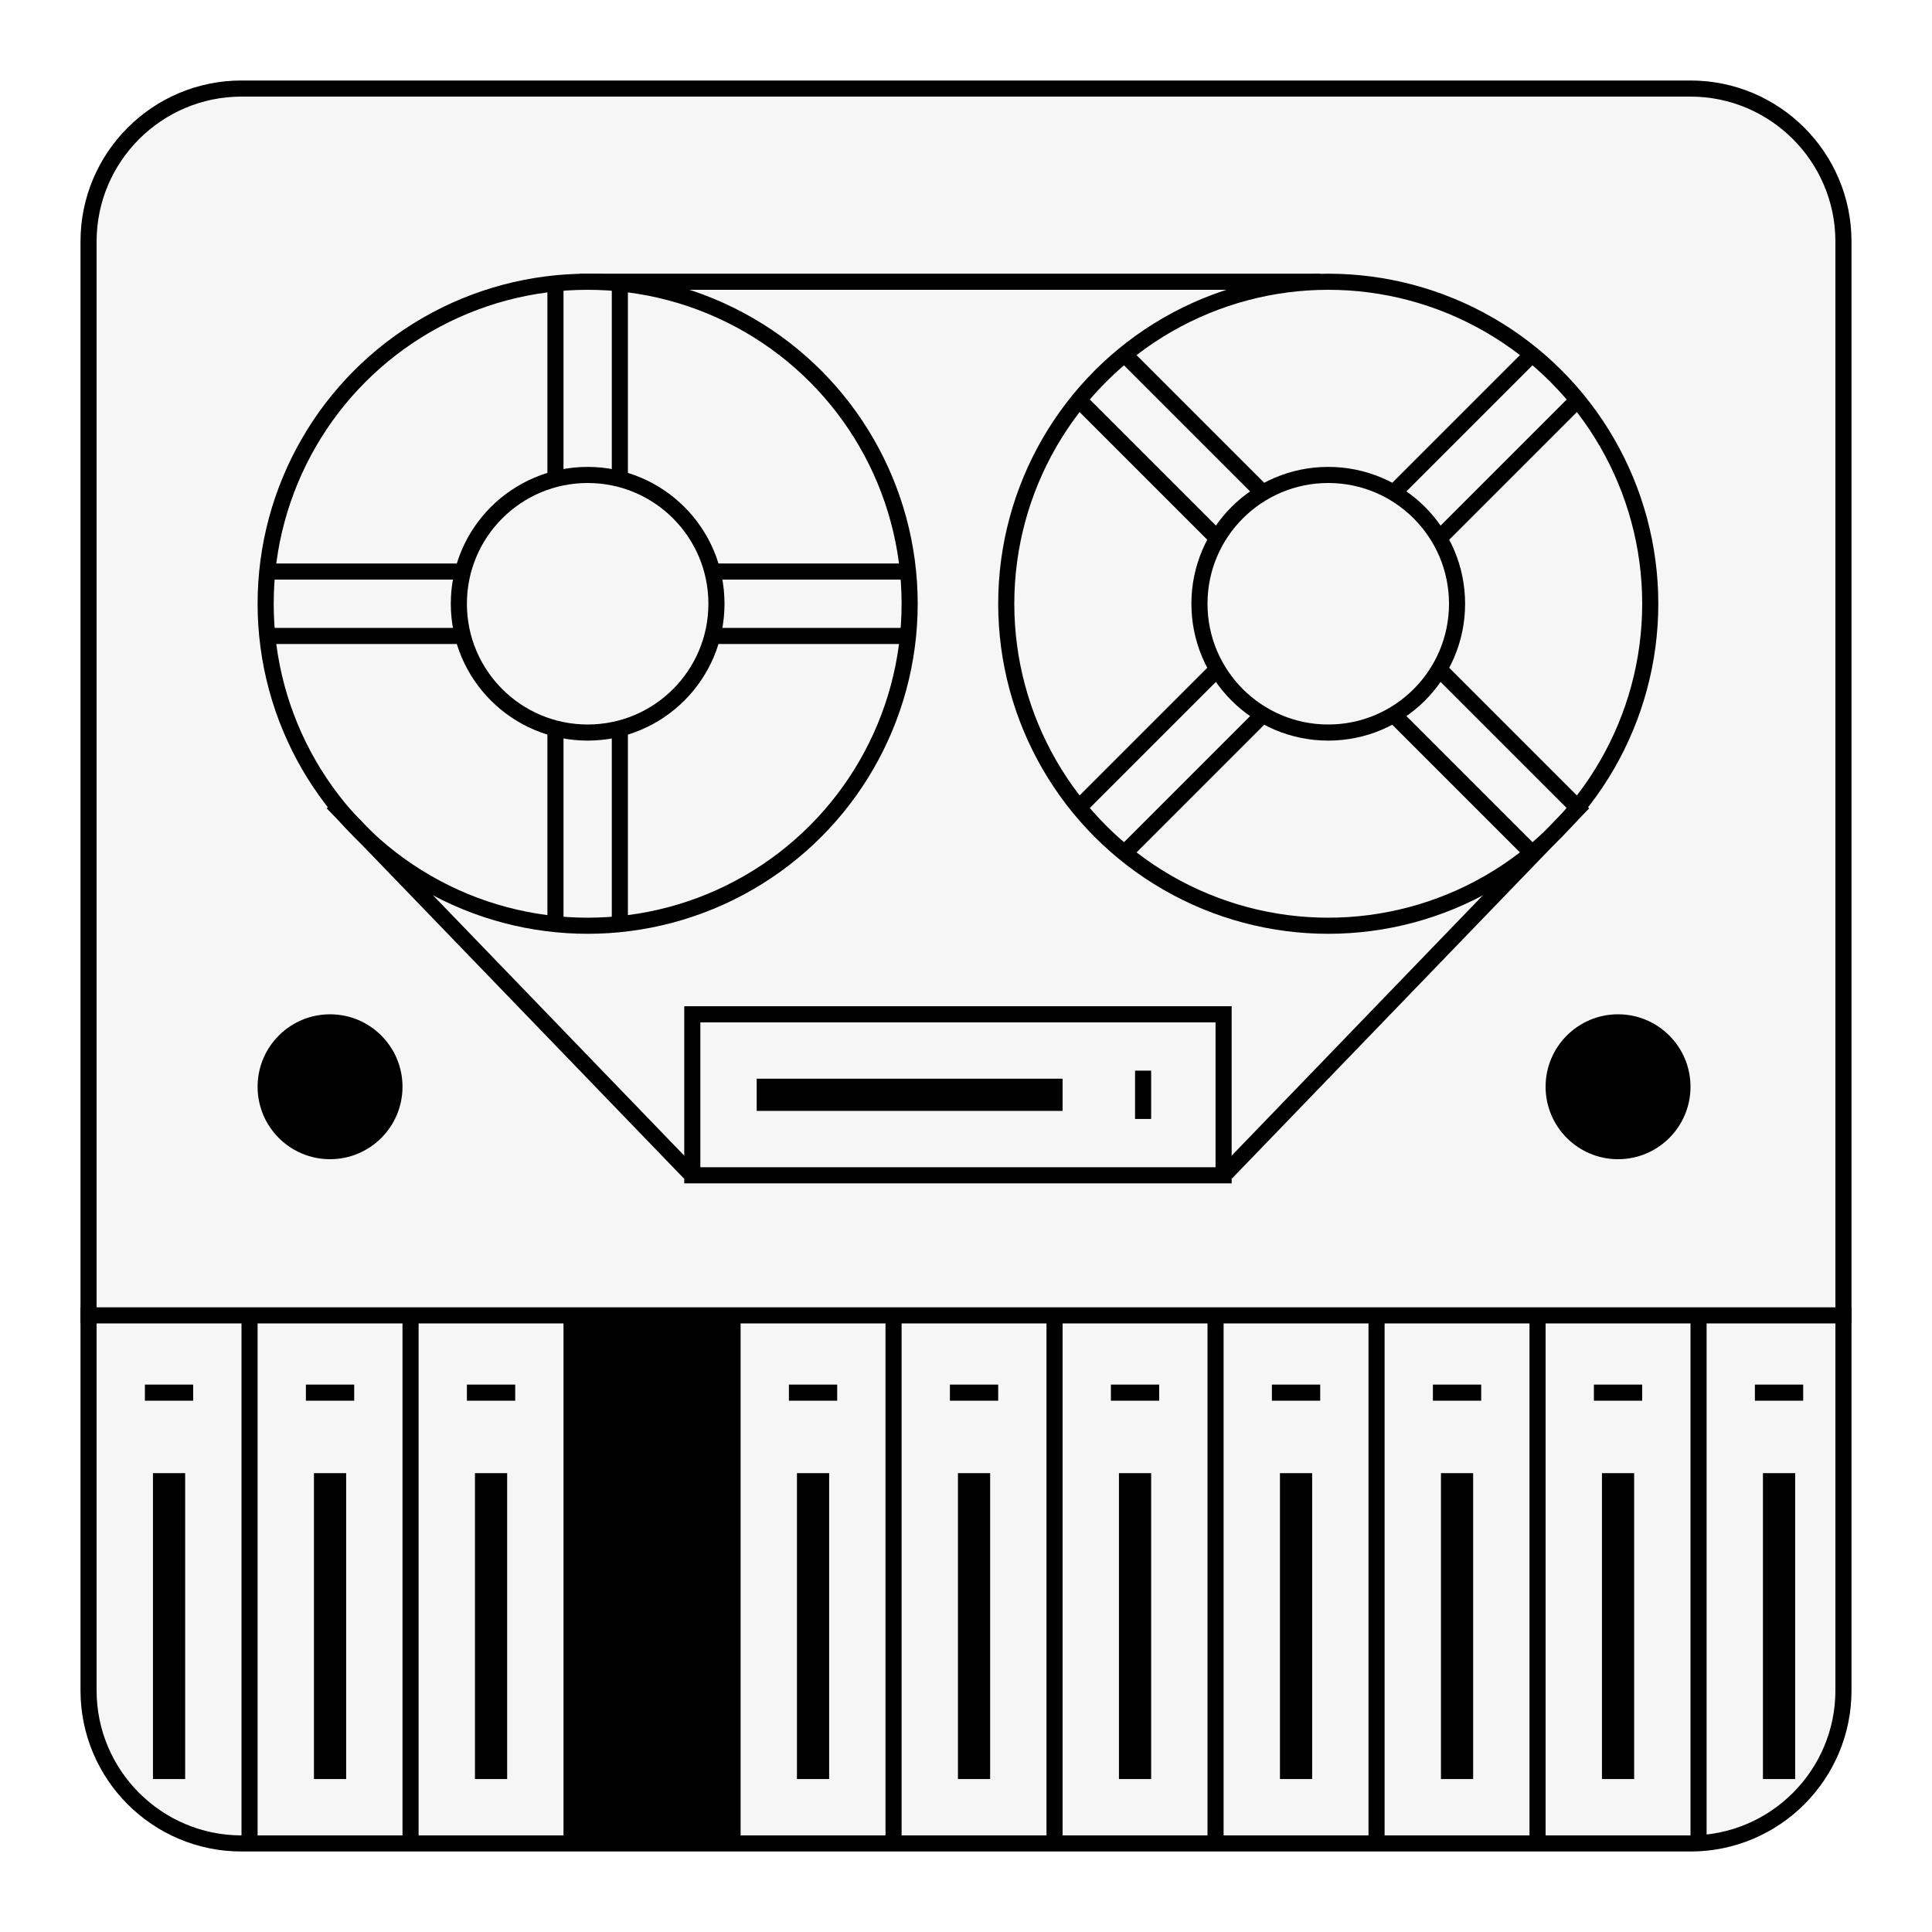 <?xml version="1.0" encoding="utf-8"?>
<svg version="1.1" id="pb-musiclibrary" xmlns="http://www.w3.org/2000/svg" xmlns:xlink="http://www.w3.org/1999/xlink" x="0px" y="0px"
	 viewBox="0 0 120 120" style="enable-background:new 0 0 120 120;" xml:space="preserve">
<a href="http://catalog.patternbased.com/" target="_blank">
<style type="text/css">
	.ml-st0{fill:#F6F6F6;}
  svg:hover .ml-st0{fill:#BDBDBD;}

	.ml-st1{fill:#F6F6F6;stroke:#000000;stroke-miterlimit:10;}
	.ml-st2{fill:none;stroke:#000000;stroke-miterlimit:10;}
	.ml-st3{fill:none;stroke:#000000;stroke-miterlimit:10;}
	.ml-st4{stroke:#000000;stroke-miterlimit:10;}
	.ml-st5{fill:none;stroke:#000000;stroke-linecap:square;stroke-miterlimit:10;}
  #tape01, #tape02{
  animation-duration: 4s;
  animation-iteration-count:infinite;
  animation-timing-function: ease-in-out;
  animation-play-state: running;}
  svg:hover #tape01, svg:hover #tape02 {
  animation-play-state: paused;}
  #tape01, #tape02 {animation-name:tape-spinning;
    animation-timing-function: linear;}
  #tape01 {  transform-origin:36.5px 37.5px;}
  #tape02 {  transform-origin:82.5px 37.5px;}
  @keyframes tape-spinning {
    0% {transform: rotate(0deg)}
    100% {transform: rotate(360deg)}
    }
</style>
<g>
	<path class="ml-st0" d="M15,114.5c-5.24,0-9.5-4.26-9.5-9.5V15c0-5.24,4.26-9.5,9.5-9.5h90c5.24,0,9.5,4.26,9.5,9.5v90
		c0,5.24-4.26,9.5-9.5,9.5H15z"/>
	<path d="M105,6c4.96,0,9,4.04,9,9v90c0,4.96-4.04,9-9,9H15c-4.96,0-9-4.04-9-9V15c0-4.96,4.04-9,9-9H105 M105,5H15
		C9.48,5,5,9.48,5,15v90c0,5.52,4.48,10,10,10h90c5.52,0,10-4.48,10-10V15C115,9.48,110.52,5,105,5L105,5z"/>
</g>
<line class="ml-st1" x1="5" y1="81.7" x2="115" y2="81.7"/>
<line class="ml-st2" x1="105.5" y1="81.7" x2="105.5" y2="114.2"/>
<line class="ml-st2" x1="95.5" y1="81.7" x2="95.5" y2="114.2"/>
<line class="ml-st2" x1="85.5" y1="81.7" x2="85.5" y2="114.2"/>
<line class="ml-st2" x1="75.5" y1="81.7" x2="75.5" y2="114.2"/>
<line class="ml-st2" x1="65.5" y1="81.7" x2="65.5" y2="114.2"/>
<line class="ml-st2" x1="55.5" y1="81.7" x2="55.5" y2="114.2"/>
<line class="ml-st2" x1="45.5" y1="81.7" x2="45.5" y2="114.2"/>
<line class="ml-st2" x1="35.5" y1="81.7" x2="35.5" y2="114.2"/>
<line class="ml-st2" x1="25.5" y1="81.7" x2="25.5" y2="114.2"/>
<line class="ml-st2" x1="15.5" y1="81.7" x2="15.5" y2="114.2"/>
<circle cx="100.5" cy="67.5" r="4.5"/>
<circle cx="20.5" cy="67.5" r="4.5"/>
<line class="ml-st2" x1="22" y1="86.5" x2="19" y2="86.5"/>
<rect x="19.5" y="91.5" width="2" height="19"/>
<line class="ml-st2" x1="12" y1="86.5" x2="9" y2="86.5"/>
<rect x="9.5" y="91.5" width="2" height="19"/>
<line class="ml-st2" x1="32" y1="86.5" x2="29" y2="86.5"/>
<rect x="29.5" y="91.5" width="2" height="19"/>
<line class="ml-st2" x1="42" y1="86.5" x2="39" y2="86.5"/>
<rect x="39.5" y="91.5" width="2" height="19"/>
<line class="ml-st2" x1="52" y1="86.5" x2="49" y2="86.5"/>
<rect x="49.5" y="91.5" width="2" height="19"/>
<line class="ml-st2" x1="62" y1="86.5" x2="59" y2="86.5"/>
<rect x="59.5" y="91.5" width="2" height="19"/>
<line class="ml-st2" x1="72" y1="86.5" x2="69" y2="86.5"/>
<rect x="69.5" y="91.5" width="2" height="19"/>
<line class="ml-st2" x1="82" y1="86.5" x2="79" y2="86.5"/>
<rect x="79.5" y="91.5" width="2" height="19"/>
<line class="ml-st2" x1="92" y1="86.5" x2="89" y2="86.5"/>
<rect x="89.5" y="91.5" width="2" height="19"/>
<line class="ml-st2" x1="102" y1="86.5" x2="99" y2="86.5"/>
<rect x="99.5" y="91.5" width="2" height="19"/>
<line class="ml-st2" x1="112" y1="86.5" x2="109" y2="86.5"/>
<rect x="109.5" y="91.5" width="2" height="19"/>
<line class="ml-st2" x1="71" y1="69.5" x2="71" y2="66.5"/>
<rect x="55.5" y="58.5" transform="matrix(-1.836970e-16 1 -1 -1.836970e-16 124.5 11.5)" width="2" height="19"/>
<rect x="54.5" y="51.5" transform="matrix(-1.836970e-16 1 -1 -1.836970e-16 127.5 8.5)" class="ml-st3" width="10" height="33"/>
<line class="ml-st5" x1="42.5" y1="72.5" x2="21" y2="50.22"/>
<line class="ml-st5" x1="76.5" y1="72.5" x2="98" y2="50.22"/>
<line class="ml-st1" x1="36" y1="17.5" x2="82" y2="17.5"/>
<g id="tape01">
	<circle class="ml-st3" cx="36.5" cy="37.5" r="20"/>
	<g>
		<circle class="ml-st3" cx="36.5" cy="37.5" r="8"/>
		<line class="ml-st3" x1="34.5" y1="17.5" x2="34.5" y2="30.09"/>
		<line class="ml-st3" x1="38.5" y1="17.5" x2="38.5" y2="30.09"/>
		<line class="ml-st3" x1="56.5" y1="35.5" x2="43.91" y2="35.5"/>
		<line class="ml-st3" x1="56.5" y1="39.5" x2="43.91" y2="39.5"/>
		<line class="ml-st3" x1="38.5" y1="57.5" x2="38.5" y2="44.91"/>
		<line class="ml-st3" x1="34.5" y1="57.5" x2="34.5" y2="44.91"/>
		<line class="ml-st3" x1="16.5" y1="39.5" x2="29.09" y2="39.5"/>
		<line class="ml-st3" x1="16.5" y1="35.5" x2="29.09" y2="35.5"/>
	</g>
</g>
<g id="tape02">
	<circle class="ml-st3" cx="82.5" cy="37.5" r="20"/>
	<g>
		<circle class="ml-st3" cx="82.5" cy="37.5" r="8"/>
		<line class="ml-st3" x1="95.23" y1="21.94" x2="86.33" y2="30.84"/>
		<line class="ml-st3" x1="98.06" y1="24.77" x2="89.16" y2="33.67"/>
		<line class="ml-st3" x1="98.06" y1="50.23" x2="89.16" y2="41.33"/>
		<line class="ml-st3" x1="95.23" y1="53.06" x2="86.33" y2="44.16"/>
		<line class="ml-st3" x1="69.77" y1="53.06" x2="78.67" y2="44.16"/>
		<line class="ml-st3" x1="66.94" y1="50.23" x2="75.84" y2="41.33"/>
		<line class="ml-st3" x1="66.94" y1="24.77" x2="75.84" y2="33.67"/>
		<line class="ml-st3" x1="69.77" y1="21.94" x2="78.67" y2="30.84"/>
	</g>
</g>
<rect id="blk-rct02" x="35.5" y="81.5" width="10" height="33"/>
</a>
</svg>
